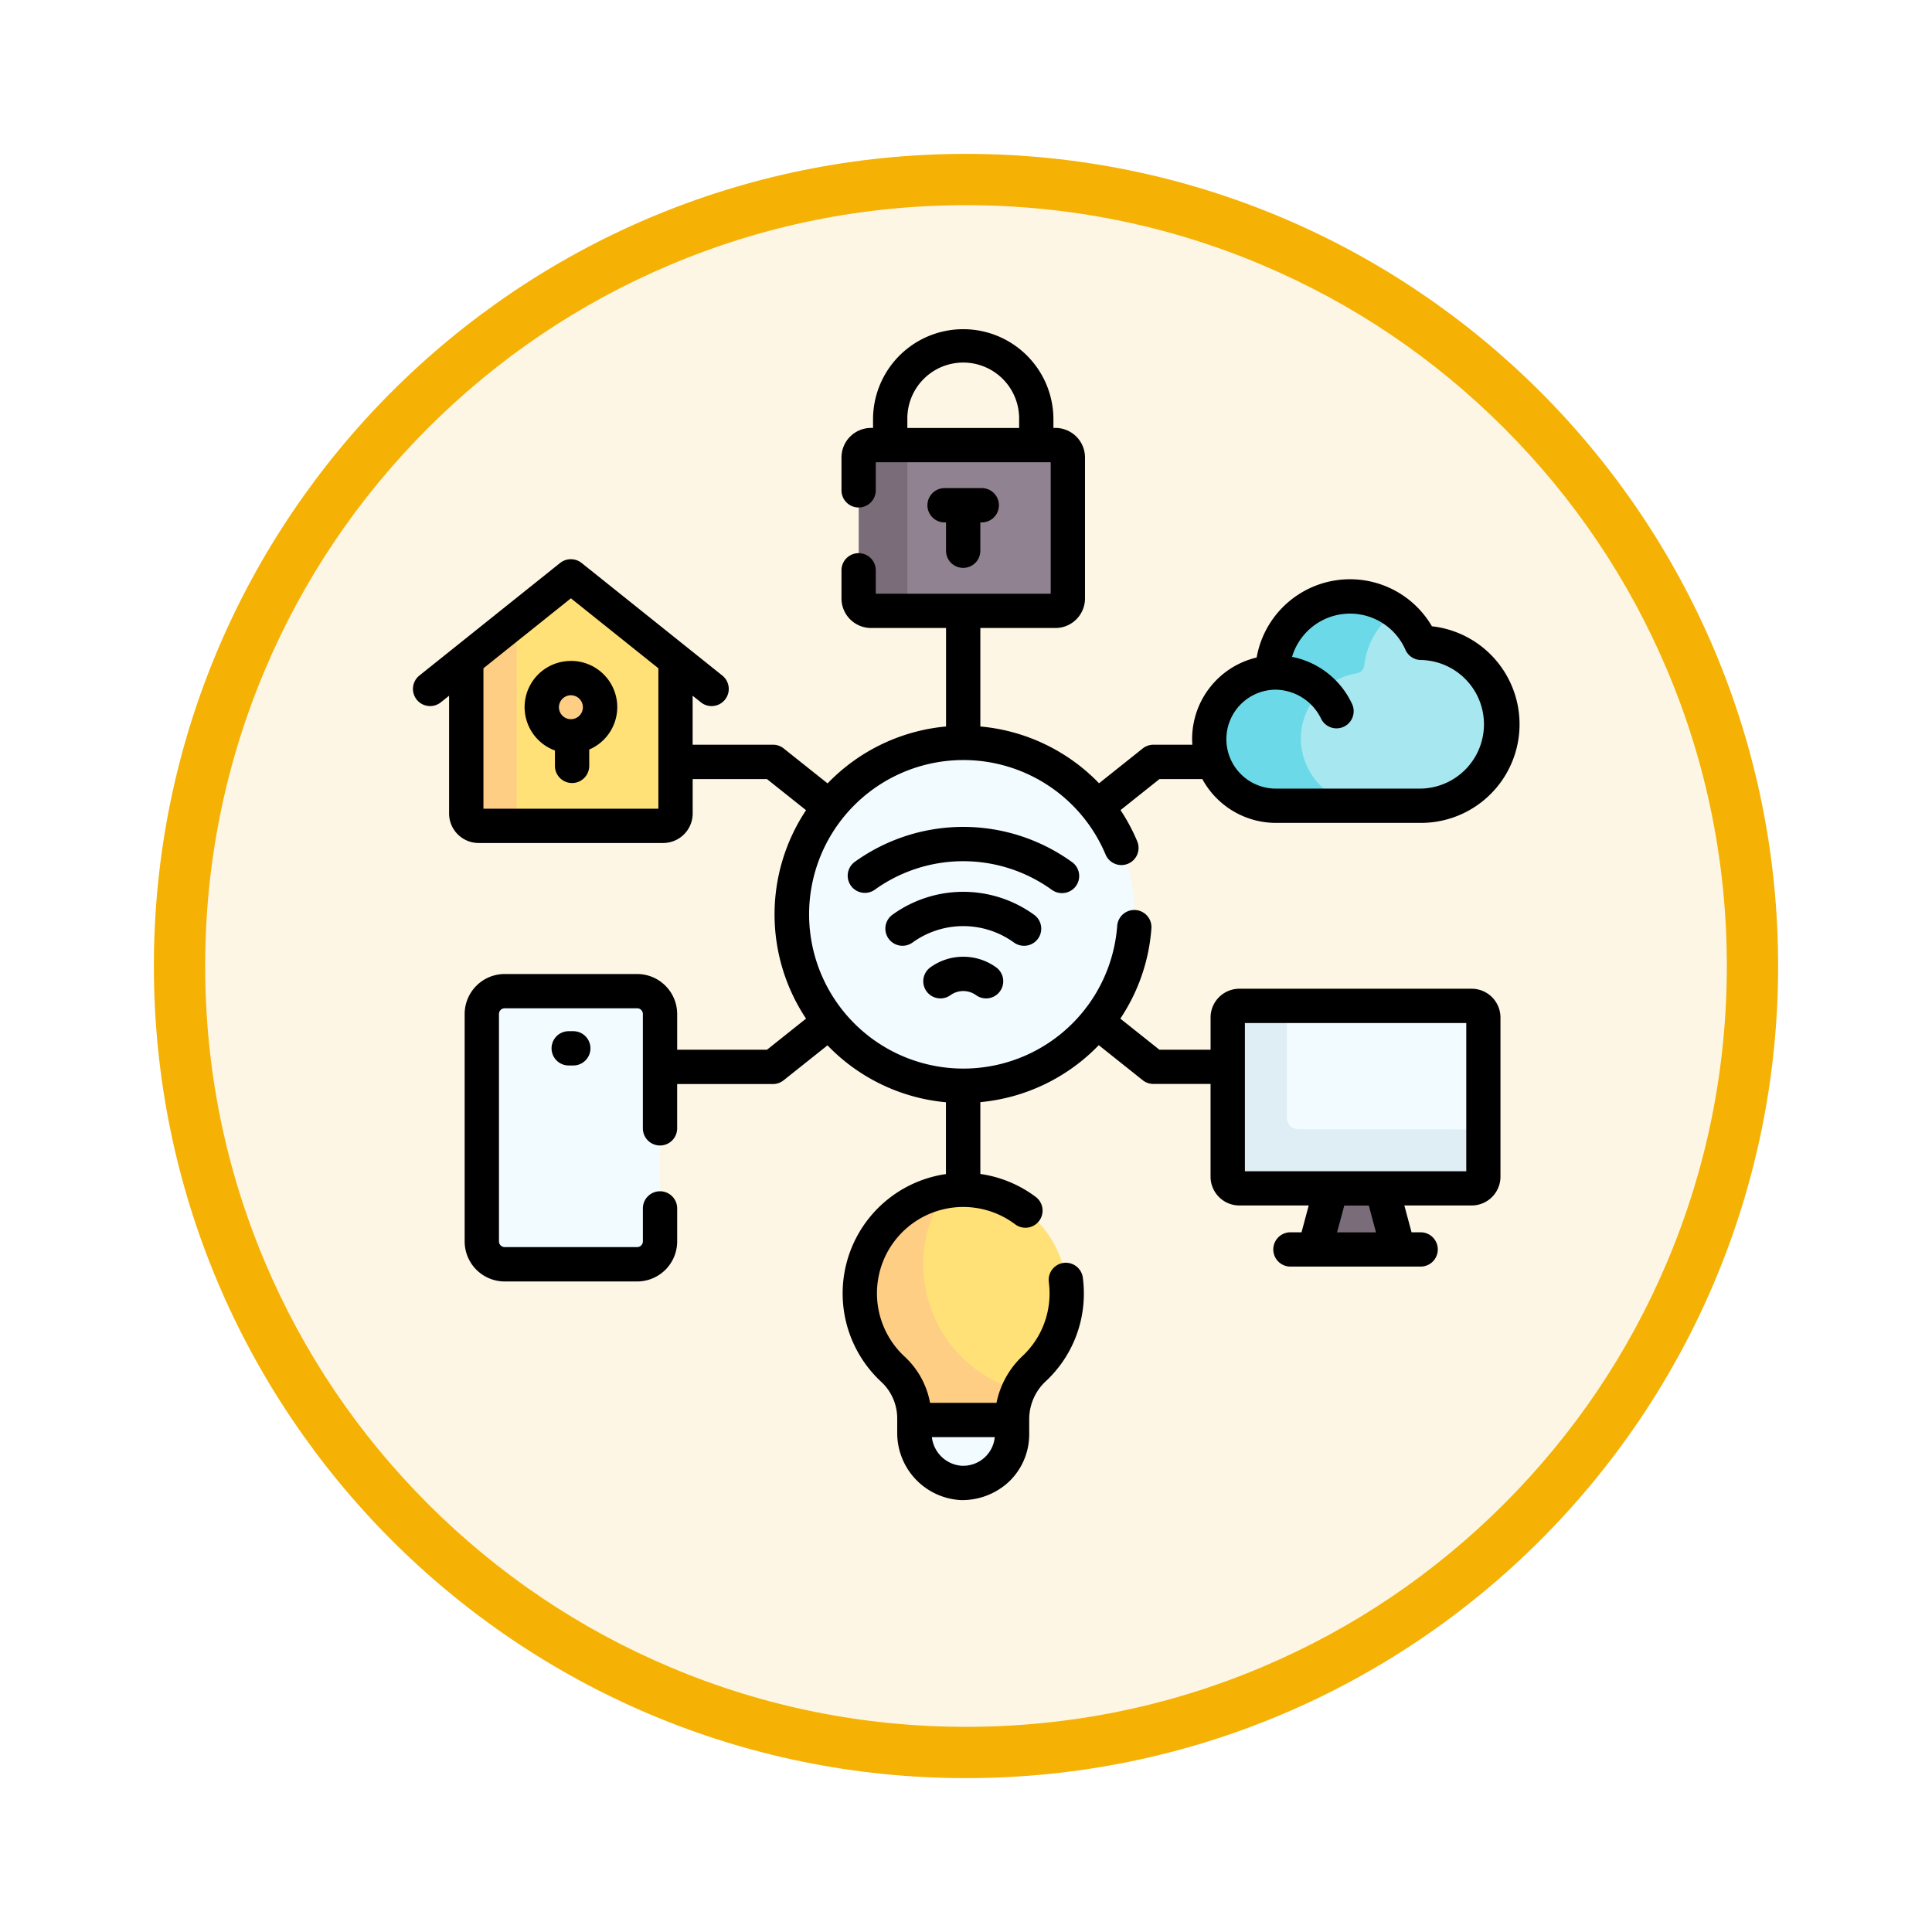 <svg xmlns="http://www.w3.org/2000/svg" xmlns:xlink="http://www.w3.org/1999/xlink" width="113" height="113" viewBox="0 0 113 113">
  <defs>
    <filter id="Trazado_982547" x="0" y="0" width="113" height="113" filterUnits="userSpaceOnUse">
      <feOffset dy="3" input="SourceAlpha"/>
      <feGaussianBlur stdDeviation="3" result="blur"/>
      <feFlood flood-opacity="0.161"/>
      <feComposite operator="in" in2="blur"/>
      <feComposite in="SourceGraphic"/>
    </filter>
  </defs>
  <g id="Grupo_1226636" data-name="Grupo 1226636" transform="translate(-1674.853 -8016.473)">
    <g id="Grupo_1226379" data-name="Grupo 1226379" transform="translate(1683.853 8022.473)">
      <g id="Grupo_1211217" data-name="Grupo 1211217" transform="translate(0)">
        <g id="Grupo_1210736" data-name="Grupo 1210736">
          <g id="Grupo_1210537" data-name="Grupo 1210537">
            <g id="Grupo_1164202" data-name="Grupo 1164202">
              <g id="Grupo_1158168" data-name="Grupo 1158168">
                <g id="Grupo_1152576" data-name="Grupo 1152576">
                  <g id="Grupo_1148633" data-name="Grupo 1148633">
                    <g id="Grupo_1148525" data-name="Grupo 1148525">
                      <g transform="matrix(1, 0, 0, 1, -9, -6)" filter="url(#Trazado_982547)">
                        <g id="Trazado_982547-2" data-name="Trazado 982547" transform="translate(9 6)" fill="#fdf6e4">
                          <path d="M 47.5 93.5 C 41.289 93.5 35.265 92.284 29.595 89.886 C 24.118 87.569 19.198 84.252 14.973 80.027 C 10.748 75.802 7.431 70.882 5.114 65.405 C 2.716 59.735 1.5 53.711 1.5 47.5 C 1.5 41.289 2.716 35.265 5.114 29.595 C 7.431 24.118 10.748 19.198 14.973 14.973 C 19.198 10.748 24.118 7.431 29.595 5.114 C 35.265 2.716 41.289 1.5 47.5 1.5 C 53.711 1.5 59.735 2.716 65.405 5.114 C 70.882 7.431 75.802 10.748 80.027 14.973 C 84.252 19.198 87.569 24.118 89.886 29.595 C 92.284 35.265 93.5 41.289 93.5 47.5 C 93.5 53.711 92.284 59.735 89.886 65.405 C 87.569 70.882 84.252 75.802 80.027 80.027 C 75.802 84.252 70.882 87.569 65.405 89.886 C 59.735 92.284 53.711 93.5 47.5 93.5 Z" stroke="none"/>
                          <path d="M 47.5 3 C 41.491 3 35.664 4.176 30.18 6.496 C 24.881 8.737 20.122 11.946 16.034 16.034 C 11.946 20.122 8.737 24.881 6.496 30.18 C 4.176 35.664 3 41.491 3 47.5 C 3 53.509 4.176 59.336 6.496 64.82 C 8.737 70.119 11.946 74.878 16.034 78.966 C 20.122 83.054 24.881 86.263 30.18 88.504 C 35.664 90.824 41.491 92 47.5 92 C 53.509 92 59.336 90.824 64.82 88.504 C 70.119 86.263 74.878 83.054 78.966 78.966 C 83.054 74.878 86.263 70.119 88.504 64.82 C 90.824 59.336 92 53.509 92 47.5 C 92 41.491 90.824 35.664 88.504 30.18 C 86.263 24.881 83.054 20.122 78.966 16.034 C 74.878 11.946 70.119 8.737 64.82 6.496 C 59.336 4.176 53.509 3 47.5 3 M 47.5 0 C 73.734 0 95 21.266 95 47.5 C 95 73.734 73.734 95 47.5 95 C 21.266 95 0 73.734 0 47.5 C 0 21.266 21.266 0 47.5 0 Z" stroke="none" fill="#f5b104"/>
                        </g>
                      </g>
                    </g>
                  </g>
                </g>
              </g>
            </g>
          </g>
        </g>
      </g>
    </g>
    <g id="internet-de-las-cosas" transform="translate(1684.813 8035.73)">
      <g id="Grupo_1226634" data-name="Grupo 1226634" transform="translate(17.313 6.775)">
        <path id="Trazado_1058138" data-name="Trazado 1058138" d="M412.413,375.988l.952,3.535h-4.9l.952-3.535Z" transform="translate(-358.849 -332.472)" fill="#7a6d79"/>
        <circle id="Elipse_13529" data-name="Elipse 13529" cx="10.032" cy="10.032" r="10.032" transform="translate(19.033 17.418)" fill="#f2fbff"/>
        <path id="Trazado_1058139" data-name="Trazado 1058139" d="M212.485,50.964l1.762-.306h8.662a.725.725,0,0,1,.725.725v8.248a.725.725,0,0,1-.725.725h-8.662l-1.644-.237a.725.725,0,0,1-.725-.725l-.119-7.7A.725.725,0,0,1,212.485,50.964Z" transform="translate(-188.451 -50.657)" fill="#918291"/>
        <path id="Trazado_1058140" data-name="Trazado 1058140" d="M211.9,50.653v9.7h-2.125a.726.726,0,0,1-.725-.725V51.379a.726.726,0,0,1,.725-.726Z" transform="translate(-186.1 -50.653)" fill="#7a6d79"/>
        <path id="Trazado_1058141" data-name="Trazado 1058141" d="M225.477,382.391a6.03,6.03,0,0,1-1.894,4.4,4.23,4.23,0,0,0-.927,1.279s-1.282,1.083-1.282,1.668v.068h-4.305v-.068a4.094,4.094,0,0,0-1.183-2.988,5.8,5.8,0,0,1-1.914-4.649c.135-2.838,2.039-4.44,4.407-5.665a6.052,6.052,0,0,1,7.1,5.961Z" transform="translate(-190.36 -332.776)" fill="#ffe177"/>
        <path id="Trazado_1058142" data-name="Trazado 1058142" d="M218.835,388.655a3.926,3.926,0,0,0-.374,1.668v.068l-2.858.884-2.853-.884v-.068a3.922,3.922,0,0,0-1.24-2.889,6.05,6.05,0,0,1,3.048-10.413,7.67,7.67,0,0,0,4.277,11.634Z" transform="translate(-186.539 -333.367)" fill="#fece85"/>
        <g id="Grupo_1226633" data-name="Grupo 1226633" transform="translate(0.907 31.94)">
          <path id="Trazado_1058143" data-name="Trazado 1058143" d="M239.157,476.983v.825a2.856,2.856,0,0,1-2.96,2.853,2.9,2.9,0,0,1-2.751-2.921v-.757Z" transform="translate(-208.143 -451.898)" fill="#f2fbff"/>
          <path id="Trazado_1058144" data-name="Trazado 1058144" d="M53.362,305.415H45.614a1.338,1.338,0,0,1-1.338-1.338v-13.3a1.338,1.338,0,0,1,1.338-1.338h7.748a1.338,1.338,0,0,1,1.338,1.338v13.3A1.338,1.338,0,0,1,53.362,305.415Z" transform="translate(-44.276 -289.443)" fill="#f2fbff"/>
          <path id="Trazado_1058145" data-name="Trazado 1058145" d="M371.13,295.878h13.593a.68.68,0,0,1,.68.68v9.316a.68.68,0,0,1-.68.68H371.13a.68.68,0,0,1-.68-.68v-9.316A.68.68,0,0,1,371.13,295.878Z" transform="translate(-326.822 -295.017)" fill="#f2fbff"/>
        </g>
        <path id="Trazado_1058146" data-name="Trazado 1058146" d="M385.4,303.092v2.778a.681.681,0,0,1-.681.68H371.127a.681.681,0,0,1-.681-.68v-9.316a.681.681,0,0,1,.681-.681H373.9v6.539a.681.681,0,0,0,.681.679Z" transform="translate(-325.911 -263.073)" fill="#dfeef4"/>
        <path id="Trazado_1058147" data-name="Trazado 1058147" d="M378.03,131.912a4.843,4.843,0,0,0,4.858-4.843,4.765,4.765,0,0,0-4.557-4.682.272.272,0,0,1-.234-.154,4.574,4.574,0,0,0-1.412-1.687,13.73,13.73,0,0,0-2.653-.437,3.968,3.968,0,0,0-4.154,4.147,3.683,3.683,0,0,0-3.575,3.758,3.841,3.841,0,0,0,4.029,3.677l4.107.221h3.593Z" transform="translate(-322.321 -110.819)" fill="#a6e7f0"/>
        <path id="Trazado_1058148" data-name="Trazado 1058148" d="M367.736,125.194a3.982,3.982,0,0,0,3.982,3.9h-5.35a3.982,3.982,0,0,1-3.982-3.9,3.9,3.9,0,0,1,3.686-3.89l.891-.969-.378-1.036a4.543,4.543,0,0,1,6.707-1.574,4.534,4.534,0,0,0-1.842,3.167.528.528,0,0,1-.443.456A3.9,3.9,0,0,0,367.736,125.194Z" transform="translate(-318.93 -107.998)" fill="#6bd9e7"/>
        <path id="Trazado_1058149" data-name="Trazado 1058149" d="M51.9,113.084v8.837a.725.725,0,0,1-.725.725H42.6l-1.883-.472a.725.725,0,0,1-.725-.725l.045-8.677,5.744-4.719Z" transform="translate(-39.661 -100.375)" fill="#ffe177"/>
        <path id="Trazado_1058150" data-name="Trazado 1058150" d="M40.439,136.653V147.42H38.221a.725.725,0,0,1-.725-.725v-7.688Z" transform="translate(-37.496 -125.15)" fill="#fece85"/>
        <path id="Trazado_1058151" data-name="Trazado 1058151" d="M72.615,152.7a1.94,1.94,0,0,1-2.02,1.7,1.739,1.739,0,0,1-1.859-1.7,1.939,1.939,0,0,1,3.879,0Z" transform="translate(-64.557 -137.373)" fill="#fece85"/>
      </g>
      <g id="Grupo_1226635" data-name="Grupo 1226635" transform="translate(14.197 0)">
        <path id="Trazado_1058152" data-name="Trazado 1058152" d="M216.687,221.481a1,1,0,0,0,.567-1.83,10.864,10.864,0,0,0-12.663-.012,1,1,0,1,0,1.139,1.652,8.858,8.858,0,0,1,10.368,0A1.008,1.008,0,0,0,216.687,221.481Z" transform="translate(-178.733 -188.502)"/>
        <path id="Trazado_1058153" data-name="Trazado 1058153" d="M228.843,249.15a1,1,0,0,0,.589-1.816,7.067,7.067,0,0,0-8.281,0,1,1,0,0,0,1.177,1.625,5.061,5.061,0,0,1,5.928,0A1,1,0,0,0,228.843,249.15Z" transform="translate(-193.11 -213.09)"/>
        <path id="Trazado_1058154" data-name="Trazado 1058154" d="M239.653,274.394a3.272,3.272,0,0,0-1.92.618,1,1,0,0,0,1.171,1.63,1.283,1.283,0,0,1,1.5,0,1,1,0,1,0,1.17-1.63A3.271,3.271,0,0,0,239.653,274.394Z" transform="translate(-207.471 -237.692)"/>
        <path id="Trazado_1058155" data-name="Trazado 1058155" d="M241.251,74.135a1,1,0,0,0,1-1V71.476h.085a1,1,0,1,0,0-2.006h-2.176a1,1,0,1,0,0,2.006h.085v1.656A1,1,0,0,0,241.251,74.135Z" transform="translate(-209.07 -60.178)"/>
        <path id="Trazado_1058156" data-name="Trazado 1058156" d="M76.122,38.573H62.528a1.685,1.685,0,0,0-1.683,1.683v1.885H57.852L55.566,40.32a10.92,10.92,0,0,0,1.818-5.277,1,1,0,0,0-2-.147,9.023,9.023,0,1,1-.679-4.171,1,1,0,1,0,1.849-.778,11.11,11.11,0,0,0-.976-1.823l2.275-1.812h2.511a4.906,4.906,0,0,0,4.306,2.561h8.447a5.768,5.768,0,0,0,.674-11.5A5.547,5.547,0,0,0,63.539,19.2a4.9,4.9,0,0,0-3.773,4.766c0,.113.005.224.013.335H57.5a1,1,0,0,0-.625.219l-2.554,2.035a11.009,11.009,0,0,0-6.942-3.321v-5.76h4.393A1.73,1.73,0,0,0,53.5,15.749V7.5a1.73,1.73,0,0,0-1.728-1.728h-.119v-.5a5.275,5.275,0,1,0-10.55,0v.5h-.119A1.73,1.73,0,0,0,39.257,7.5V9.422a1,1,0,0,0,2.006,0V7.779H51.494V15.47H41.263V14.1a1,1,0,0,0-2.006,0v1.645a1.73,1.73,0,0,0,1.728,1.728h4.388v5.761a11.006,11.006,0,0,0-6.929,3.329l-2.568-2.045a1,1,0,0,0-.625-.218h-4.7V21.435l.483.386a1,1,0,0,0,1.253-1.567l-8.217-6.574a1.013,1.013,0,0,0-1.283,0l-8.217,6.574a1,1,0,1,0,1.253,1.567l.483-.386v6.886a1.73,1.73,0,0,0,1.728,1.728H28.826a1.73,1.73,0,0,0,1.728-1.728V26.31H34.9l2.285,1.82a11.005,11.005,0,0,0,0,12.191L34.9,42.141H29.647V40.053a2.343,2.343,0,0,0-2.341-2.341H19.558a2.343,2.343,0,0,0-2.341,2.341v13.3a2.343,2.343,0,0,0,2.341,2.341h7.748a2.343,2.343,0,0,0,2.341-2.341V51.422a1,1,0,0,0-2.006,0V53.35a.335.335,0,0,1-.334.334H19.558a.335.335,0,0,1-.334-.334v-13.3a.335.335,0,0,1,.334-.334h7.748a.335.335,0,0,1,.334.334v6.688a1,1,0,1,0,2.006,0V44.147h5.6a1,1,0,0,0,.625-.218l2.568-2.045a11.006,11.006,0,0,0,6.928,3.329v4.2A7.053,7.053,0,0,0,41.6,61.581a2.918,2.918,0,0,1,.917,2.15v.825a3.927,3.927,0,0,0,3.719,3.925A4.007,4.007,0,0,0,49.058,67.4a3.827,3.827,0,0,0,1.179-2.777v-.894a3.041,3.041,0,0,1,.988-2.217,6.988,6.988,0,0,0,2.208-5.125,7.128,7.128,0,0,0-.059-.912,1,1,0,0,0-1.99.257,5.134,5.134,0,0,1,.042.655,5,5,0,0,1-1.58,3.667,5.163,5.163,0,0,0-1.522,2.74H44.438A4.877,4.877,0,0,0,42.962,60.1a5.048,5.048,0,0,1,6.451-7.75,1,1,0,1,0,1.207-1.6,7.061,7.061,0,0,0-3.241-1.344v-4.2a11.048,11.048,0,0,0,6.926-3.332l2.57,2.048a1,1,0,0,0,.625.219h3.344v5.425a1.685,1.685,0,0,0,1.683,1.683h4.059l-.422,1.569h-.648a1,1,0,1,0,0,2.006h7.615a1,1,0,1,0,0-2.006H72.6l-.422-1.569h3.946A1.685,1.685,0,0,0,77.8,49.572V40.256a1.685,1.685,0,0,0-1.683-1.683ZM64.51,21.083A3,3,0,0,1,67.3,22.76a1,1,0,0,0,1.822-.84,4.919,4.919,0,0,0-3.512-2.758,3.539,3.539,0,0,1,6.631-.417,1,1,0,0,0,.908.6,3.762,3.762,0,0,1-.034,7.523H64.668a2.893,2.893,0,0,1-.158-5.782ZM43.11,5.275a3.269,3.269,0,1,1,6.537,0v.5H43.11ZM18.316,28.043V19.83l5.116-4.093,5.116,4.093v8.213ZM46.31,66.476A1.894,1.894,0,0,1,44.544,64.8h3.678a1.852,1.852,0,0,1-1.912,1.673ZM70.52,52.823H68.243l.422-1.569H70.1ZM75.8,49.249H62.852V40.579H75.8Z" transform="translate(-14.197 0)"/>
        <path id="Trazado_1058157" data-name="Trazado 1058157" d="M65.735,145.053a2.7,2.7,0,0,0-.935,5.236v.9a1,1,0,0,0,2.006,0v-.956a2.7,2.7,0,0,0-1.071-5.183Zm0,2.006a.7.7,0,1,1-.7.7A.7.7,0,0,1,65.735,147.059Z" transform="translate(-56.5 -125.651)"/>
        <path id="Trazado_1058158" data-name="Trazado 1058158" d="M75.779,306.943a1,1,0,0,0,0,2.006h.268a1,1,0,0,0,0-2.006Z" transform="translate(-66.673 -265.887)"/>
      </g>
    </g>
  </g>
</svg>
